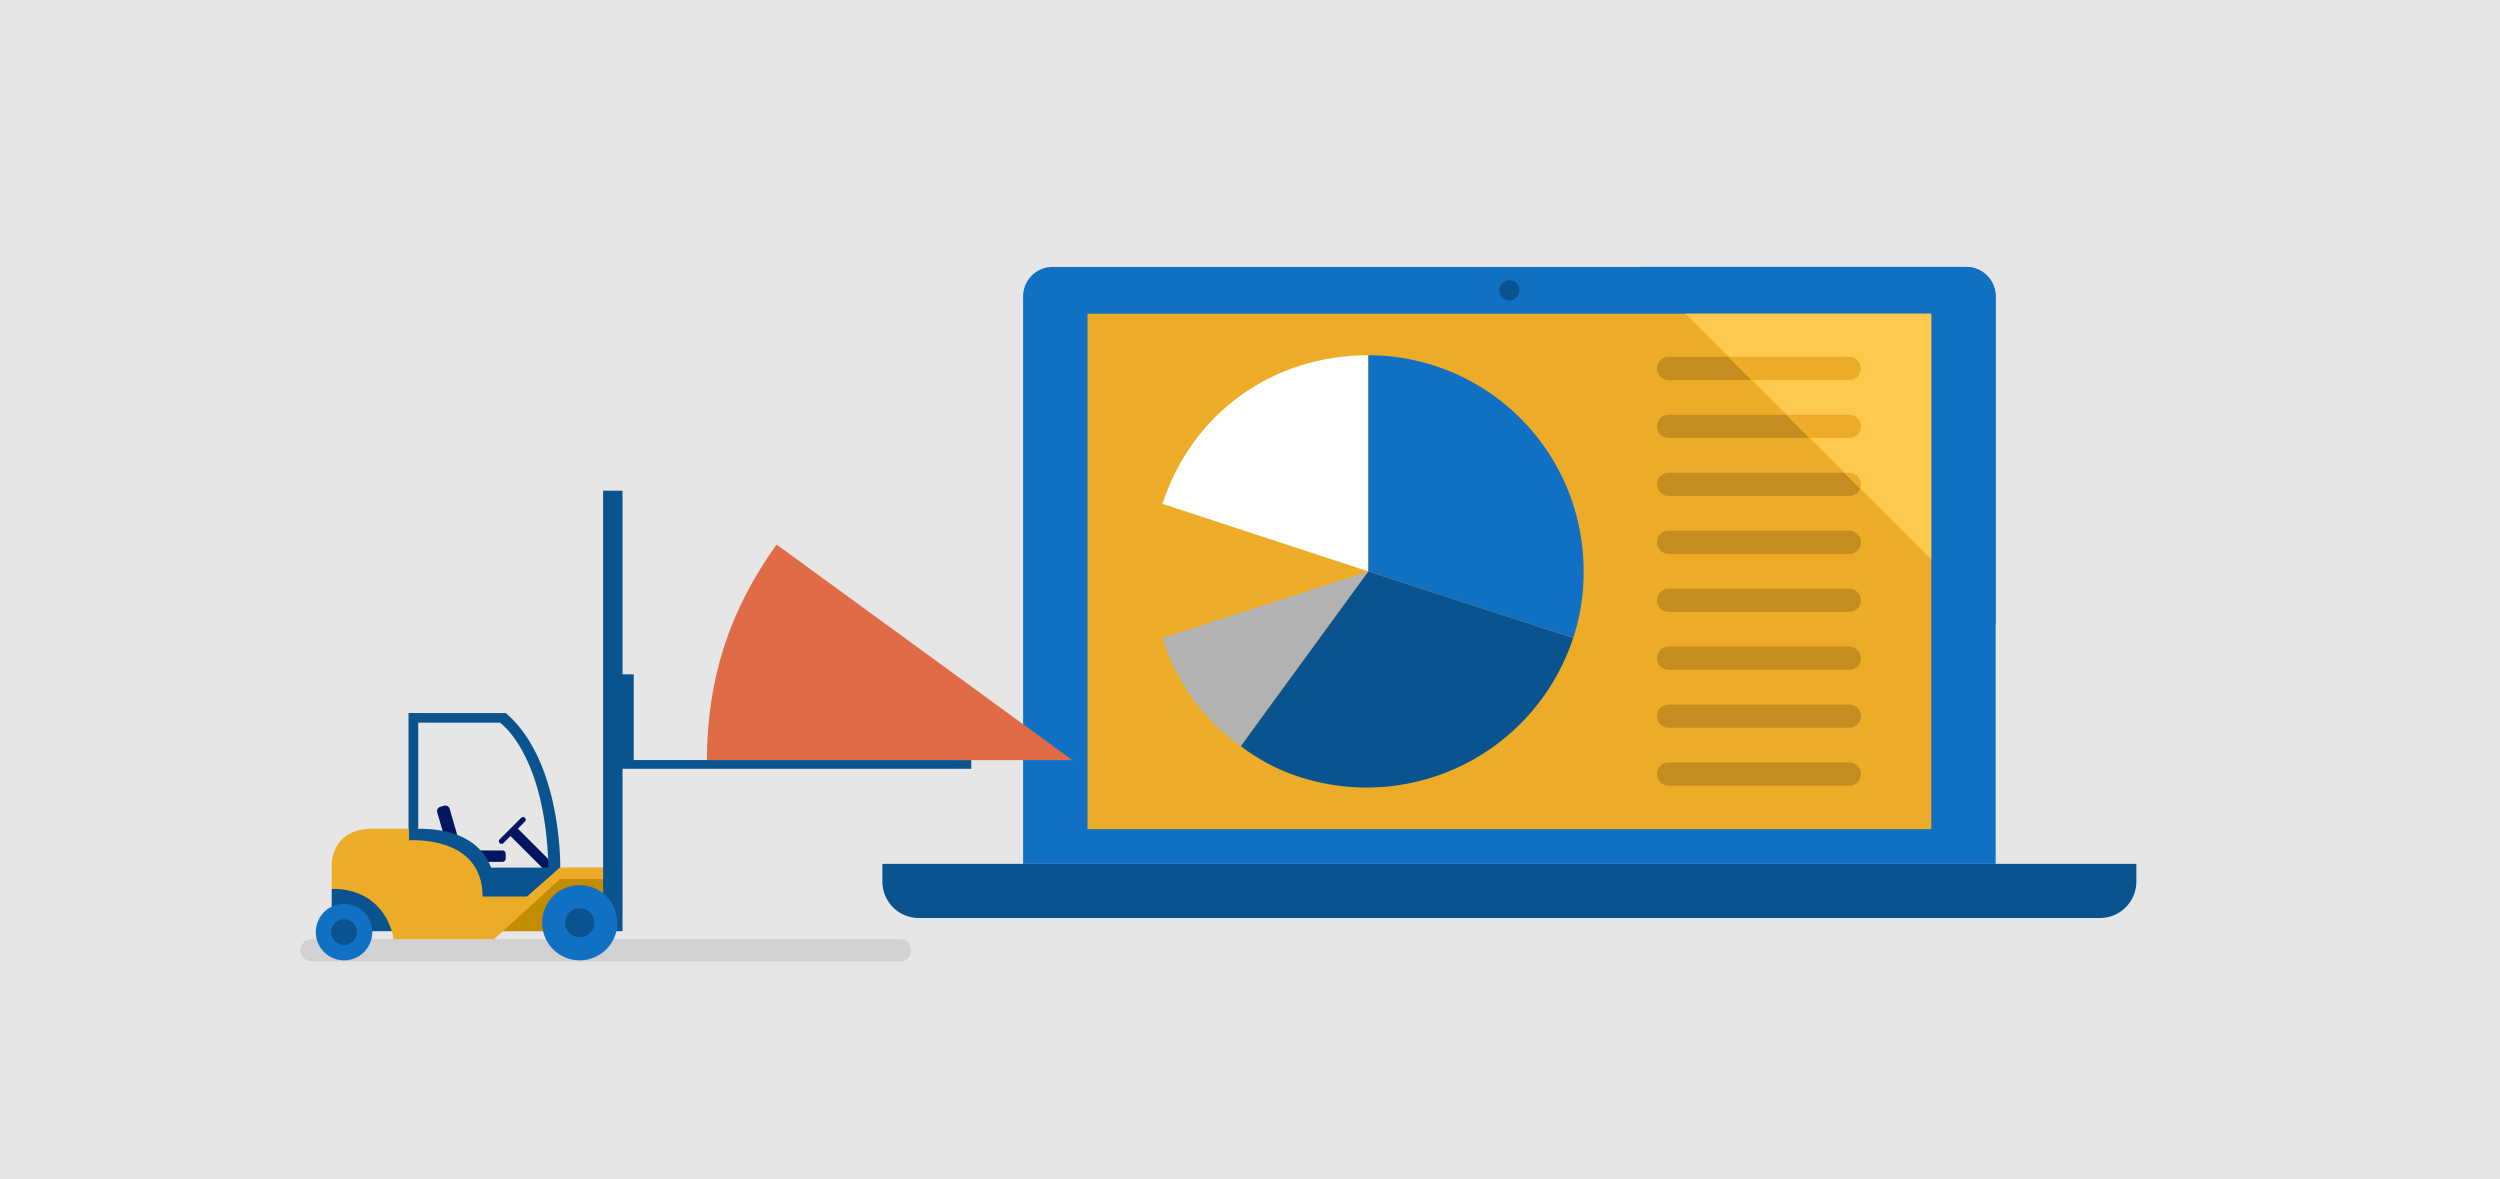 <svg xmlns="http://www.w3.org/2000/svg" viewBox="0 0 636 300"><title>MSC17-business-001</title><path d="M636,0V300H0V0Z" fill="#e6e6e6"/><path d="M500.186,67.909h-232.4a7.508,7.508,0,0,0-7.507,7.507V219.762H507.693V75.416a7.508,7.508,0,0,0-7.507-7.507" fill="#1070c4"/><path d="M416.887,67.909l90.806,90.806v-83.3a7.508,7.508,0,0,0-7.507-7.507Z" fill="#1070c4"/><rect x="276.657" y="79.807" width="214.655" height="131.135" fill="#edac28"/><path d="M534.227,233.538H233.742a9.262,9.262,0,0,1-9.262-9.262v-4.514H543.489v4.514a9.262,9.262,0,0,1-9.262,9.262" fill="#09538f"/><path d="M424.483,96.686h45.983a2.949,2.949,0,0,0,0-5.9H424.483a2.949,2.949,0,1,0,0,5.9" fill="#c58d1f"/><path d="M424.483,111.427h45.983a2.948,2.948,0,1,0,0-5.9H424.483a2.948,2.948,0,1,0,0,5.9" fill="#c58d1f"/><path d="M424.483,126.168h45.983a2.949,2.949,0,0,0,0-5.9H424.483a2.949,2.949,0,1,0,0,5.9" fill="#c58d1f"/><path d="M424.483,140.909h45.983a2.949,2.949,0,0,0,0-5.9H424.483a2.949,2.949,0,1,0,0,5.9" fill="#c58d1f"/><path d="M424.483,155.651h45.983a2.949,2.949,0,0,0,0-5.9H424.483a2.949,2.949,0,1,0,0,5.9" fill="#c58d1f"/><path d="M424.483,170.392h45.983a2.949,2.949,0,0,0,0-5.9H424.483a2.949,2.949,0,1,0,0,5.9" fill="#c58d1f"/><path d="M424.483,185.133h45.983a2.949,2.949,0,0,0,0-5.9H424.483a2.949,2.949,0,1,0,0,5.9" fill="#c58d1f"/><path d="M424.483,199.874h45.983a2.948,2.948,0,1,0,0-5.9H424.483a2.948,2.948,0,1,0,0,5.9" fill="#c58d1f"/><path d="M348.106,145.372l-52.369-17.191c7.466-23,27.911-37.807,52.369-37.807Z" fill="#fff"/><path d="M348.106,145.372l-32.427,44.434a52.325,52.325,0,0,1-19.942-27.512Z" fill="#b2b2b2"/><path d="M348.106,145.372l52.108,16.922a55.318,55.318,0,0,1-69.37,35.436,48.969,48.969,0,0,1-15.165-7.924Z" fill="#09538f"/><path d="M348.106,145.372v-55a54.819,54.819,0,0,1,54.761,55,52.585,52.585,0,0,1-2.653,16.922Z" fill="#1070c4"/><polygon points="491.312 142.334 491.312 79.807 428.785 79.807 491.312 142.334" fill="#fec94e"/><path d="M445.665,96.686h24.8a2.949,2.949,0,0,0,0-5.9h-30.7Z" fill="#edac28"/><path d="M460.405,111.427h10.061a2.948,2.948,0,1,0,0-5.9H454.509Z" fill="#edac28"/><path d="M229.057,244.558H79.313a2.821,2.821,0,1,1,0-5.641H229.057a2.821,2.821,0,0,1,0,5.641" fill="#d2d2d2"/><path d="M141.121,220.179l-9.371-9.371L133.555,209a.677.677,0,0,0-.957-.957l-5.489,5.489a.677.677,0,1,0,.958.957l1.8-1.8,9.371,9.371Z" fill="#021760" fill-rule="evenodd"/><path d="M118.065,219.259h9.765a.813.813,0,0,0,.812-.812v-1.28a.812.812,0,0,0-.812-.811h-9.765Z" fill="#021760" fill-rule="evenodd"/><path d="M114.149,216.743l3.161-.914-2.918-10.08a1.141,1.141,0,0,0-1.414-.78l-.966.28a1.141,1.141,0,0,0-.78,1.414Z" fill="#021760" fill-rule="evenodd"/><rect x="103.928" y="181.402" width="2.472" height="33.475" fill="#09538f"/><path d="M128.67,181.4H103.929l1.979,2.454h21.277s11.6,7.828,12.335,36.863H124.931c-3.308-8.59-12.51-9.885-18.492-9.885l-2.96,15.816,9.436,3.234v.046h.134l9.175,3.145a7.019,7.019,0,0,0,3.553-3.145h16.569V222.8a11.218,11.218,0,0,0,.18-2.128s.494-27-13.856-39.268" fill="#09538f" fill-rule="evenodd"/><polygon points="143.02 222.067 153.805 222.067 153.805 229.93 147.29 236.445 143.47 236.895 125.272 236.895 143.02 222.067" fill="#c48c00" fill-rule="evenodd"/><polygon points="84.383 226.111 84.383 236.895 113.365 236.895 100.558 223.639 84.383 226.111" fill="#09538f" fill-rule="evenodd"/><path d="M125.715,238.917H100.128s-1.476-12.81-15.745-12.81V219.7s0-8.868,10.333-8.868h9.348v2.955s18.7-1.478,18.7,14.289h11.316l8.366-7.39h11.809v2.956H142.445Z" fill="#edac28" fill-rule="evenodd"/><path d="M94.717,237.12a7.189,7.189,0,1,0-7.189,7.189,7.19,7.19,0,0,0,7.189-7.189" fill="#1070c4"/><path d="M90.791,237.12a3.263,3.263,0,1,0-3.263,3.262,3.263,3.263,0,0,0,3.263-3.262" fill="#09538f"/><polygon points="247.092 193.359 161.218 193.359 161.218 171.545 158.374 171.545 158.374 124.832 153.431 124.832 153.431 236.895 158.374 236.895 158.374 195.584 247.092 195.584 247.092 193.359" fill="#09538f"/><path d="M272.8,193.375l-92.975-.016c.076-20.637,5.706-38.047,17.73-54.835Z" fill="#df6c47"/><path d="M386.545,73.866a2.561,2.561,0,1,1-2.56-2.561,2.56,2.56,0,0,1,2.56,2.561" fill="#09538f"/><path d="M470.466,120.272H469.25l3.971,3.971a2.926,2.926,0,0,0-2.755-3.971" fill="#edac28"/><path d="M157.043,234.744a9.564,9.564,0,1,0-9.565,9.565,9.564,9.564,0,0,0,9.565-9.565" fill="#1070c4"/><path d="M151.178,234.744a3.7,3.7,0,1,0-3.7,3.7,3.7,3.7,0,0,0,3.7-3.7" fill="#09538f"/></svg>